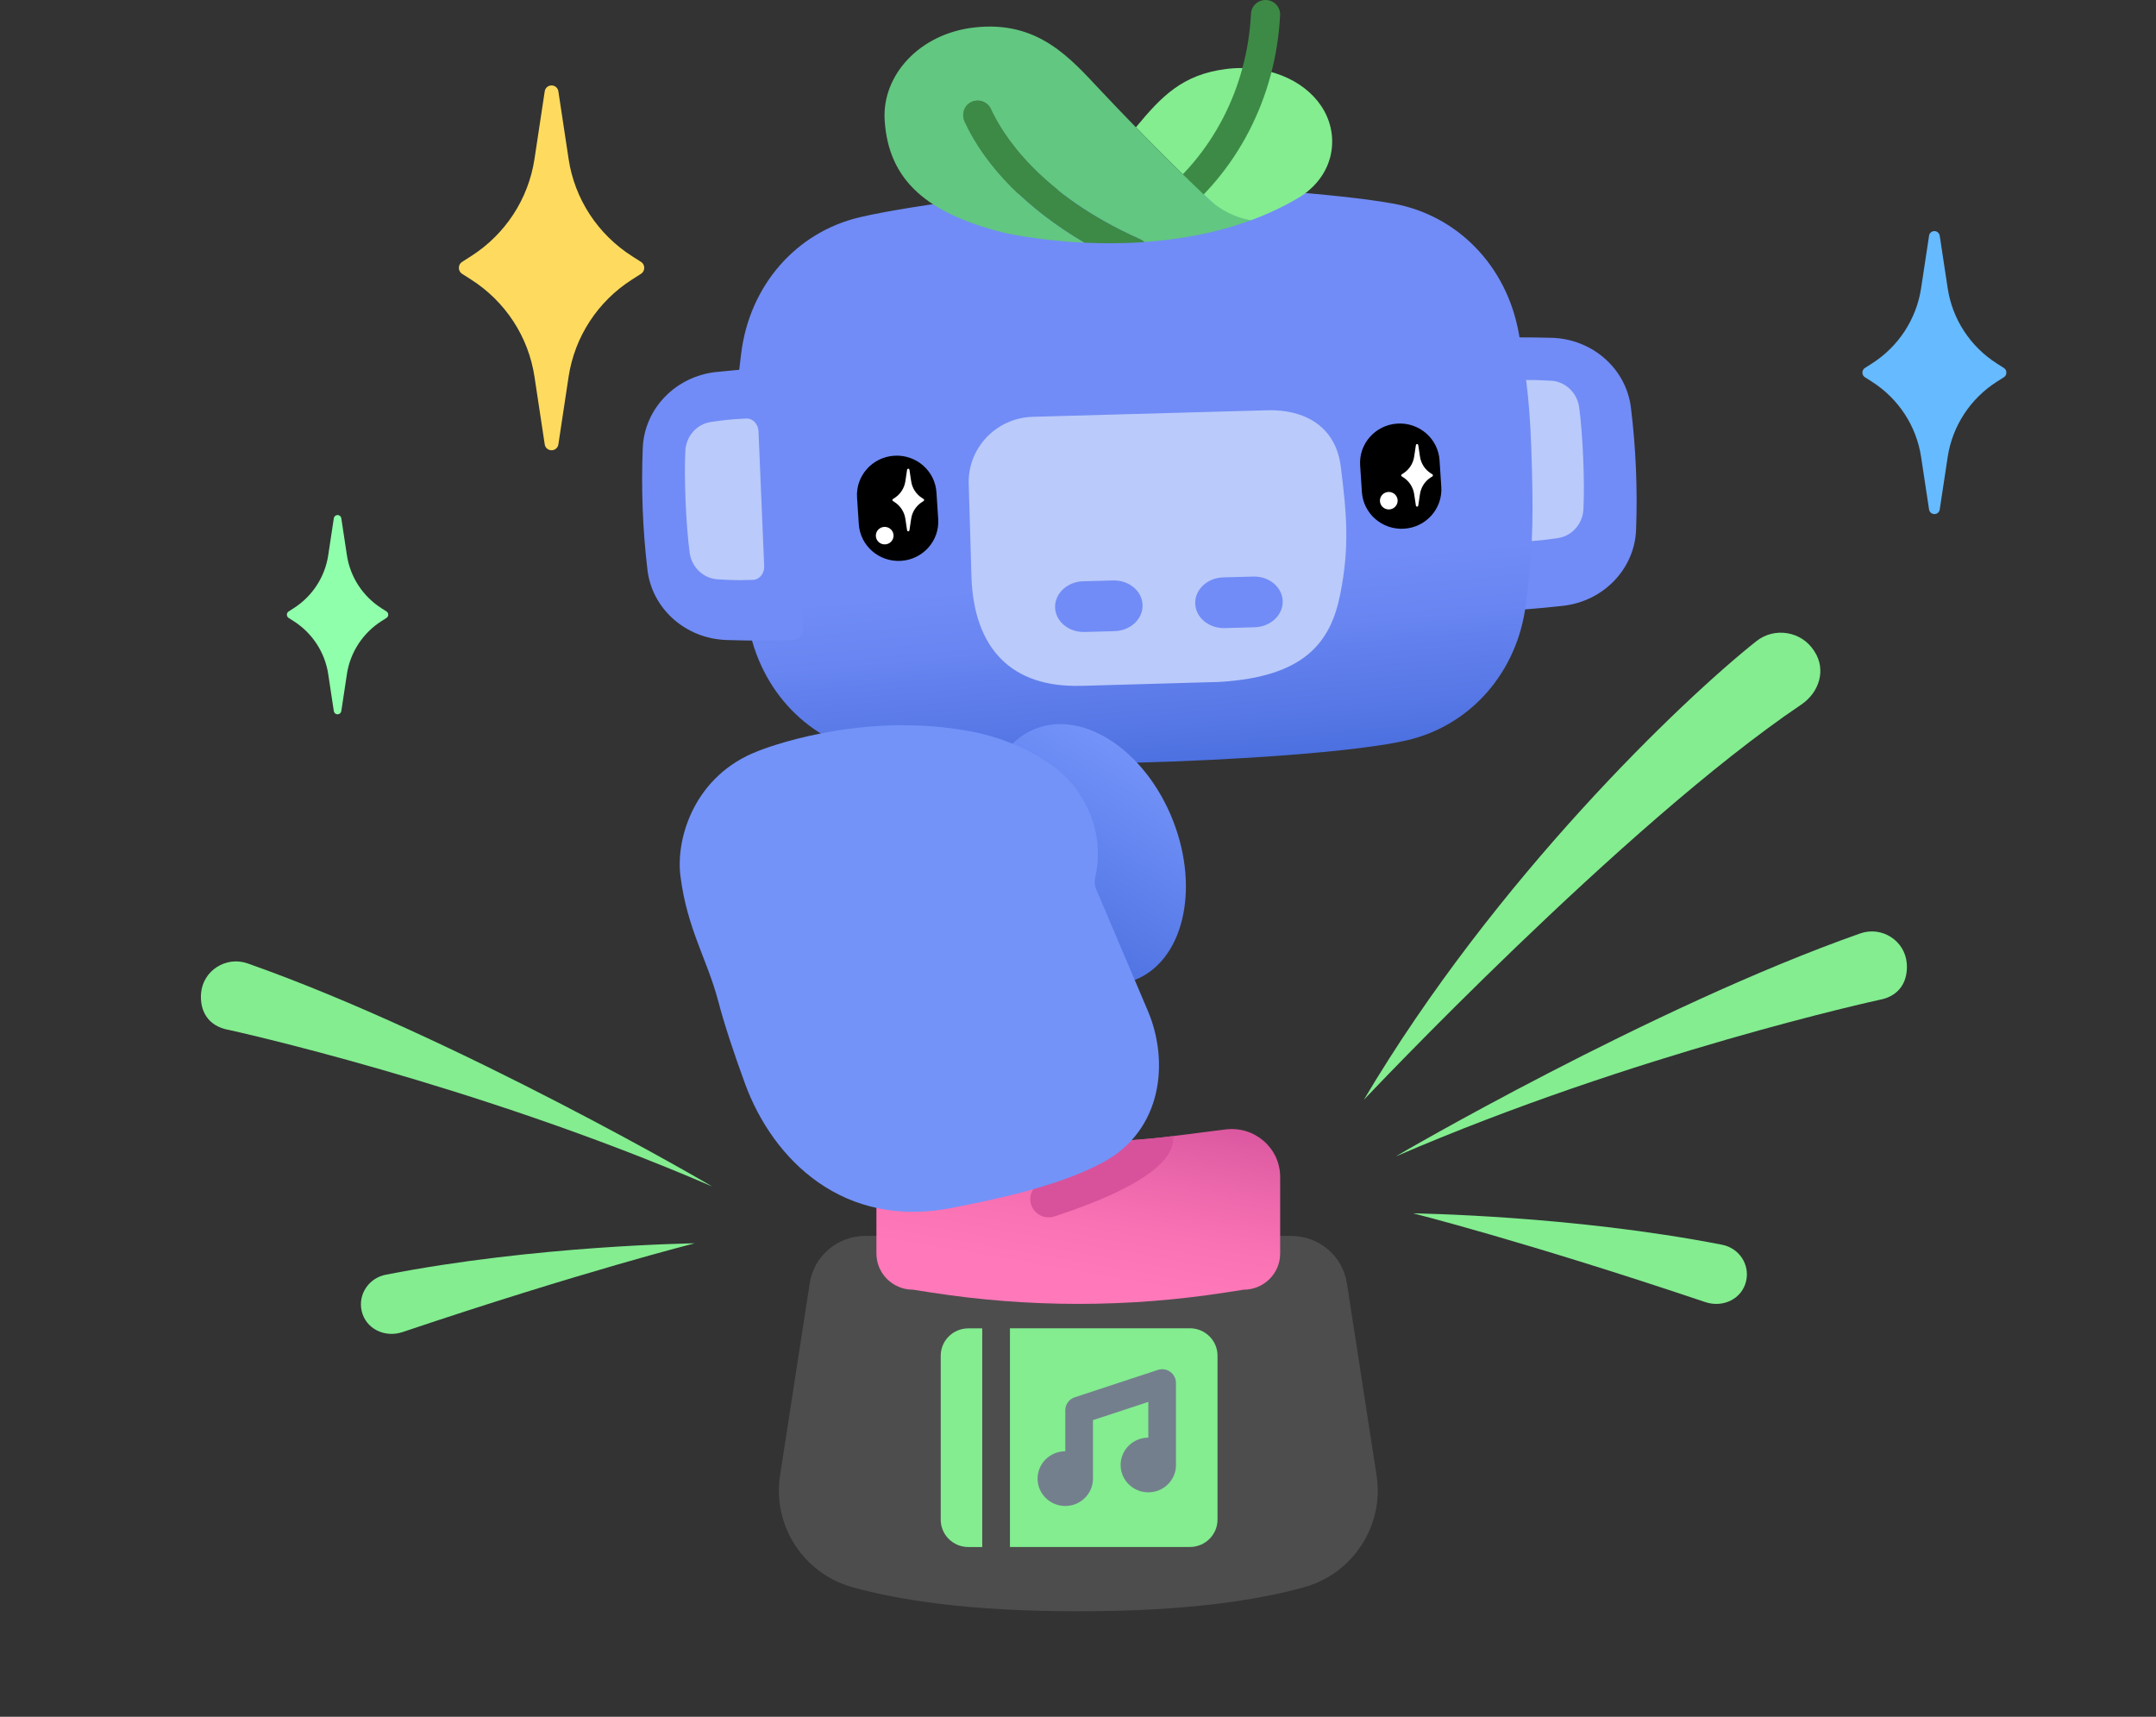 <svg width="162" height="129" viewBox="0 0 162 129" fill="none" xmlns="http://www.w3.org/2000/svg">
<rect x="0" y="0" width="162" height="129" fill="#333333" stroke="none"/>
<g clip-path="url(#clip0_880_52714)">
<path opacity="0.7" d="M77.169 68.384C76.138 68.608 75.688 69.359 76.163 70.067C76.639 70.775 77.86 71.165 78.888 70.945L85.694 69.478L85.54 69.157L85.335 68.734C85.335 68.734 85.335 68.731 85.335 68.727C85.303 68.659 85.277 68.59 85.255 68.521C85.248 68.496 85.24 68.471 85.233 68.445C85.222 68.398 85.211 68.352 85.204 68.308C85.2 68.279 85.197 68.254 85.193 68.225C85.189 68.182 85.186 68.138 85.186 68.095C85.186 68.07 85.186 68.041 85.186 68.016C85.186 67.961 85.197 67.904 85.207 67.849C85.207 67.839 85.207 67.828 85.211 67.813C85.288 67.452 85.346 67.087 85.379 66.722L77.169 68.384Z" fill="url(#paint0_linear_880_52714)"/>
<path d="M116.571 25.384C114.779 25.337 113.39 25.334 111.601 25.406C111.159 25.424 110.815 25.785 110.833 26.204L111.638 45.176C111.656 45.595 112.029 45.927 112.472 45.909C114.26 45.837 115.642 45.718 117.427 45.523C120.503 45.183 122.829 42.734 122.935 39.797C123.048 36.734 122.92 33.678 122.547 30.633C122.192 27.714 119.665 25.468 116.575 25.381L116.571 25.384Z" fill="#718CF6"/>
<path d="M116.538 28.61C115.565 28.559 115.236 28.527 113.898 28.574C113.411 28.592 113.035 29.051 113.057 29.6L113.484 39.743C113.506 40.292 113.923 40.718 114.406 40.693C115.745 40.631 116.07 40.566 117.036 40.436C118.1 40.292 118.919 39.382 118.977 38.273C119.084 36.235 118.934 32.623 118.656 30.6C118.506 29.502 117.61 28.66 116.538 28.606V28.61Z" fill="#BACAFA"/>
<path d="M55.237 36.734C55.358 41.289 55.578 43.232 56.221 46.877C57.121 51.959 60.826 55.759 65.638 56.641C69.537 57.352 79.082 57.468 85.727 57.298C92.372 57.128 101.899 56.529 105.757 55.618C110.519 54.495 114.019 50.511 114.655 45.389C115.112 41.712 115.229 39.764 115.108 35.209C114.988 30.654 114.768 28.711 114.125 25.066C113.225 19.984 109.52 16.184 104.708 15.303C100.809 14.591 91.264 13.822 84.619 13.991C77.974 14.161 68.447 15.418 64.589 16.328C59.827 17.452 56.327 21.436 55.691 26.558C55.234 30.235 55.117 32.182 55.237 36.737" fill="url(#paint1_linear_880_52714)"/>
<path d="M53.83 27.953C55.614 27.765 56.997 27.653 58.785 27.588C59.228 27.57 59.601 27.902 59.615 28.321L60.34 47.296C60.354 47.715 60.01 48.073 59.568 48.091C57.779 48.156 56.39 48.148 54.598 48.091C51.508 47.993 48.991 45.736 48.648 42.817C48.289 39.772 48.172 36.716 48.297 33.653C48.417 30.716 50.754 28.278 53.83 27.949V27.953Z" fill="#718CF6"/>
<path d="M53.442 31.702C54.404 31.572 54.733 31.514 56.072 31.449C56.558 31.427 56.971 31.854 56.993 32.403L57.421 42.546C57.443 43.095 57.066 43.554 56.58 43.572C55.242 43.619 54.909 43.583 53.94 43.532C52.868 43.478 51.972 42.636 51.822 41.538C51.544 39.515 51.391 35.903 51.497 33.866C51.555 32.76 52.374 31.846 53.439 31.706L53.442 31.702Z" fill="#BACAFA"/>
<path d="M81.199 51.537L91.6 51.241C98.048 50.872 100.004 48.246 100.714 44.605C101.387 41.159 101.222 38.818 100.743 35.044C100.355 31.998 97.982 30.756 95.246 30.828L77.604 31.319C74.869 31.395 72.711 33.649 72.788 36.351L72.993 43.294C73.161 48.799 76.068 51.674 81.203 51.533L81.199 51.537Z" fill="#BACAFA"/>
<path d="M91.918 43.384L94.164 43.323C95.36 43.29 96.351 44.117 96.38 45.168C96.409 46.22 95.466 47.101 94.27 47.133L92.025 47.195C90.829 47.227 89.838 46.4 89.808 45.349C89.779 44.298 90.723 43.416 91.918 43.384Z" fill="#718CF6"/>
<path d="M81.39 43.677L83.635 43.615C84.831 43.583 85.822 44.41 85.851 45.461C85.881 46.512 84.937 47.394 83.741 47.426L81.496 47.488C80.3 47.52 79.309 46.693 79.279 45.642C79.25 44.591 80.194 43.709 81.39 43.677Z" fill="#718CF6"/>
<path d="M70.365 37.002C70.259 35.374 68.837 34.139 67.189 34.244C65.541 34.35 64.292 35.755 64.398 37.384L64.529 39.384C64.636 41.013 66.058 42.248 67.706 42.142C69.354 42.037 70.603 40.632 70.496 39.003L70.365 37.002Z" fill="black"/>
<path d="M108.167 34.587C108.06 32.959 106.638 31.724 104.99 31.829C103.343 31.935 102.093 33.34 102.2 34.968L102.331 36.969C102.437 38.598 103.86 39.832 105.507 39.727C107.155 39.622 108.404 38.217 108.298 36.588L108.167 34.587Z" fill="black"/>
<path d="M105.439 35.571C105.882 35.289 106.181 34.834 106.258 34.317L106.39 33.443C106.397 33.4 106.434 33.367 106.478 33.367C106.522 33.367 106.558 33.4 106.565 33.443L106.697 34.317C106.774 34.83 107.074 35.289 107.516 35.571L107.63 35.643C107.655 35.657 107.67 35.686 107.67 35.715C107.67 35.751 107.655 35.78 107.63 35.795L107.516 35.867C107.074 36.149 106.774 36.604 106.697 37.12L106.565 37.994C106.558 38.038 106.522 38.07 106.478 38.07C106.434 38.07 106.397 38.038 106.39 37.994L106.258 37.12C106.181 36.607 105.882 36.149 105.439 35.867L105.326 35.795C105.3 35.78 105.285 35.751 105.285 35.722C105.285 35.686 105.3 35.657 105.326 35.643L105.439 35.571Z" fill="white"/>
<path d="M67.208 37.424C67.65 37.142 67.95 36.687 68.027 36.17L68.158 35.296C68.166 35.253 68.202 35.22 68.246 35.22C68.29 35.22 68.327 35.253 68.334 35.296L68.466 36.17C68.542 36.683 68.842 37.142 69.285 37.424L69.398 37.496C69.424 37.51 69.438 37.539 69.438 37.568C69.438 37.604 69.424 37.633 69.398 37.648L69.285 37.72C68.842 38.002 68.542 38.457 68.466 38.973L68.334 39.847C68.327 39.891 68.29 39.923 68.246 39.923C68.202 39.923 68.166 39.891 68.158 39.847L68.027 38.973C67.95 38.46 67.65 38.002 67.208 37.72L67.094 37.648C67.069 37.633 67.054 37.604 67.054 37.575C67.054 37.539 67.069 37.51 67.094 37.496L67.208 37.424Z" fill="white"/>
<path d="M66.476 40.906C66.844 40.906 67.141 40.612 67.141 40.249C67.141 39.886 66.844 39.591 66.476 39.591C66.108 39.591 65.81 39.886 65.81 40.249C65.81 40.612 66.108 40.906 66.476 40.906Z" fill="white"/>
<path d="M104.353 38.28C104.72 38.28 105.018 37.986 105.018 37.622C105.018 37.259 104.72 36.965 104.353 36.965C103.985 36.965 103.687 37.259 103.687 37.622C103.687 37.986 103.985 38.28 104.353 38.28Z" fill="white"/>
<path d="M82.728 6.828C83.156 7.28 83.566 7.71 83.965 8.129C83.562 7.71 83.153 7.28 82.728 6.828Z" fill="#62C780"/>
<path d="M83.968 8.129C84.056 8.219 84.14 8.309 84.228 8.4C84.144 8.309 84.056 8.219 83.968 8.129Z" fill="#62C780"/>
<path d="M85.351 9.563C85.281 9.49 85.212 9.422 85.142 9.35C85.212 9.418 85.285 9.498 85.351 9.566V9.563Z" fill="#62C780"/>
<path d="M94.867 5.261C94.08 5.109 93.243 5.073 92.38 5.156C92.299 5.163 92.219 5.174 92.135 5.185C88.858 5.597 87.296 7.215 85.351 9.563C88.964 13.273 91.184 15.299 91.184 15.299C91.184 15.299 92.19 16.383 94.004 16.549C95.214 16.101 96.403 15.552 97.547 14.876C98.681 14.204 99.577 13.157 99.924 11.9C99.936 11.864 99.95 11.828 99.957 11.788C100.096 11.221 100.137 10.632 100.06 10.032C99.745 7.612 97.617 5.774 94.863 5.261H94.867Z" fill="#83ED90"/>
<path d="M87.614 16.87C87.241 16.917 86.854 16.773 86.605 16.455C86.236 15.982 86.327 15.303 86.806 14.938C91.092 11.69 93.714 6.619 94 1.027C94.029 0.431 94.545 -0.028 95.148 0.001C95.751 0.03 96.216 0.54 96.187 1.136C95.868 7.367 92.935 13.023 88.141 16.654C87.984 16.773 87.801 16.845 87.614 16.867V16.87Z" fill="#3D8A46"/>
<path d="M85.695 17.972C78.018 14.566 75.279 10.003 74.456 8.201C74.208 7.655 73.56 7.413 73.008 7.659C72.456 7.905 72.211 8.544 72.46 9.09C74.025 12.525 77.228 15.747 81.467 18.236C82.842 18.301 84.382 18.304 86.009 18.189C85.918 18.102 85.815 18.026 85.695 17.972Z" fill="#3D8A46"/>
<path d="M91.052 15.18C90.471 14.642 87.954 12.283 84.224 8.4C84.136 8.309 84.052 8.219 83.964 8.129C83.562 7.71 83.153 7.28 82.728 6.828C80.417 4.376 78.018 1.518 73.205 2.064C69.051 2.537 66.264 5.683 66.472 9.028C66.758 13.608 69.705 16.036 75.41 17.481C75.41 17.481 77.886 18.066 81.467 18.236C77.239 15.754 74.043 12.543 72.474 9.118C72.251 8.631 72.401 8.028 72.858 7.739C73.439 7.367 74.185 7.605 74.456 8.197C75.279 10 78.018 14.562 85.694 17.968C85.815 18.023 85.921 18.098 86.009 18.185C88.137 18.033 90.412 17.683 92.657 17L94.007 16.549C94.007 16.549 92.544 16.404 91.056 15.18H91.052Z" fill="#62C780"/>
<path d="M101.2 96.415C100.886 94.374 99.109 92.868 97.02 92.868H65.024C62.936 92.868 61.158 94.374 60.844 96.415L58.613 110.857C58.032 114.617 60.354 118.236 64.062 119.266C67.562 120.238 72.865 121.068 80.779 121.068H81.269C89.183 121.068 94.49 120.238 97.986 119.266C101.69 118.236 104.013 114.613 103.435 110.857L101.204 96.415H101.2Z" fill="#4D4D4D"/>
<path d="M93.443 96.91L92.09 97.119C84.757 98.261 77.29 98.261 69.957 97.119L68.604 96.91C67.086 96.91 65.854 95.693 65.854 94.194V88.432C65.854 86.265 67.785 84.589 69.961 84.867L73.826 85.358C78.603 85.969 83.441 85.969 88.217 85.358L92.083 84.867C94.259 84.589 96.19 86.265 96.19 88.432V94.194C96.19 95.693 94.957 96.91 93.439 96.91H93.443Z" fill="url(#paint2_linear_880_52714)"/>
<path d="M89.34 101.743H77.597V114.31H89.34V101.743Z" fill="#747F8D"/>
<path d="M70.685 101.866V114.191C70.685 115.325 71.614 116.246 72.766 116.246H73.805V99.814H72.766C71.618 99.814 70.685 100.732 70.685 101.87V101.866Z" fill="#83ED90"/>
<path d="M89.403 99.81H75.886V116.242H89.403C90.551 116.242 91.483 115.321 91.483 114.187V101.862C91.483 100.728 90.551 99.807 89.403 99.807V99.81ZM88.364 110.08C88.364 111.214 87.431 112.135 86.283 112.135C85.135 112.135 84.202 111.214 84.202 110.08C84.202 108.946 85.135 108.025 86.283 108.025V105.341L82.125 106.71V111.106C82.125 112.24 81.192 113.161 80.044 113.161C78.896 113.161 77.963 112.24 77.963 111.106C77.963 109.972 78.896 109.05 80.044 109.05V105.969C80.044 105.525 80.329 105.135 80.753 104.994L86.992 102.939C87.311 102.834 87.658 102.884 87.929 103.079C88.199 103.271 88.36 103.582 88.36 103.914V110.076L88.364 110.08Z" fill="#83ED90"/>
<path d="M35.386 19.254C37.965 17.614 39.702 14.956 40.159 11.958L40.931 6.857C40.967 6.604 41.187 6.42 41.443 6.42C41.699 6.42 41.918 6.604 41.955 6.857L42.726 11.958C43.18 14.952 44.917 17.611 47.499 19.254L48.168 19.681C48.318 19.774 48.406 19.937 48.406 20.11V20.143C48.406 20.316 48.314 20.479 48.168 20.573L47.499 20.999C44.921 22.639 43.184 25.298 42.726 28.296L41.955 33.396C41.918 33.649 41.699 33.833 41.443 33.833C41.187 33.833 40.967 33.649 40.931 33.396L40.159 28.296C39.706 25.301 37.968 22.643 35.386 20.999L34.717 20.573C34.571 20.479 34.48 20.316 34.48 20.143V20.11C34.48 19.937 34.571 19.774 34.717 19.681L35.386 19.254Z" fill="#FEDB5E"/>
<path d="M88.137 85.369C87.124 85.495 86.107 85.593 85.091 85.665C84.472 86.218 82.787 87.356 78.358 88.815C77.634 89.053 77.242 89.826 77.484 90.541C77.677 91.112 78.215 91.473 78.797 91.473C78.943 91.473 79.089 91.452 79.235 91.405C86.882 88.887 88.32 86.745 88.141 85.369H88.137Z" fill="#D8529B"/>
<path d="M85.228 73.65C88.878 72.259 90.185 66.9 88.146 61.679C86.107 56.458 81.496 53.352 77.845 54.743C74.195 56.133 72.889 61.493 74.927 66.714C76.966 71.935 81.578 75.04 85.228 73.65Z" fill="url(#paint3_linear_880_52714)"/>
<path d="M81.159 59.737C79.839 57.49 76.467 55.644 73.07 54.983C64.526 53.322 56.978 56.428 56.978 56.428C52.224 58.234 50.761 62.93 51.127 65.82C51.631 69.804 53.131 72.062 53.961 75.204C54.451 77.068 55.197 79.282 55.972 81.403C58.09 87.204 63.437 92.398 71.61 90.744C73.849 90.289 79.29 89.299 82.925 87.316C87.336 84.91 87.874 79.766 86.239 75.934L82.413 66.929C82.26 66.614 82.223 66.3 82.285 66.008C82.706 64.071 82.527 62.056 81.386 60.116L81.159 59.733V59.737Z" fill="#7393F9"/>
<path d="M140.647 27.319C142.647 26.048 143.994 23.985 144.349 21.66L144.949 17.704C144.978 17.508 145.147 17.366 145.349 17.366C145.547 17.366 145.716 17.511 145.748 17.704L146.348 21.66C146.7 23.985 148.047 26.045 150.05 27.319L150.571 27.651C150.686 27.723 150.756 27.849 150.756 27.985V28.01C150.756 28.146 150.686 28.272 150.571 28.345L150.05 28.676C148.051 29.947 146.703 32.01 146.348 34.335L145.748 38.291C145.719 38.487 145.55 38.629 145.349 38.629C145.151 38.629 144.981 38.484 144.949 38.291L144.349 34.335C143.998 32.01 142.65 29.95 140.647 28.676L140.127 28.345C140.012 28.272 139.941 28.146 139.941 28.01V27.985C139.941 27.849 140.012 27.723 140.127 27.651L140.647 27.319Z" fill="#66BAFF"/>
<path d="M22.055 45.71C23.464 44.814 24.413 43.362 24.662 41.725L25.083 38.94C25.105 38.804 25.224 38.7 25.364 38.7C25.505 38.7 25.623 38.801 25.645 38.94L26.067 41.725C26.316 43.362 27.265 44.814 28.673 45.71L29.04 45.943C29.12 45.993 29.171 46.082 29.171 46.18V46.195C29.171 46.29 29.123 46.378 29.04 46.432L28.673 46.665C27.265 47.561 26.316 49.013 26.067 50.65L25.645 53.435C25.623 53.571 25.505 53.675 25.364 53.675C25.224 53.675 25.105 53.574 25.083 53.435L24.662 50.65C24.413 49.013 23.464 47.561 22.055 46.665L21.688 46.432C21.608 46.382 21.557 46.293 21.557 46.195V46.18C21.557 46.085 21.605 45.997 21.688 45.943L22.055 45.71Z" fill="#8FFFAB"/>
<path d="M135.345 52.944C136.699 52.03 137.229 50.333 136.348 48.967C136.332 48.941 136.313 48.913 136.297 48.888C135.351 47.427 133.333 47.096 131.966 48.181C126.421 52.588 112.355 65.98 102.477 82.642C102.477 82.642 122.004 61.942 135.345 52.944Z" fill="#83ED90"/>
<path d="M104.895 86.888C104.71 86.967 124.071 75.674 139.769 70.141C141.394 69.566 143.129 70.677 143.272 72.377C143.381 73.686 142.768 74.863 141.18 75.137C141.18 75.137 122.809 79.144 104.898 86.888H104.895Z" fill="#83ED90"/>
<path d="M128.137 97.841C129.472 98.29 130.912 97.596 131.209 96.233C131.481 94.99 130.66 93.778 129.398 93.532C118.067 91.318 106.291 91.182 106.176 91.169C106.176 91.169 114.541 93.267 128.137 97.841Z" fill="#83ED90"/>
<path d="M53.486 89.141C53.671 89.22 34.31 77.926 18.612 72.393C16.986 71.819 15.252 72.929 15.108 74.629C15 75.939 15.613 77.115 17.2 77.39C17.2 77.39 35.571 81.396 53.483 89.141H53.486Z" fill="#83ED90"/>
<path d="M30.244 100.094C28.909 100.542 27.468 99.847 27.171 98.485C26.9 97.242 27.721 96.03 28.982 95.784C40.314 93.57 52.09 93.434 52.205 93.421C52.205 93.421 43.84 95.519 30.244 100.094Z" fill="#83ED90"/>
</g>
<defs>
<linearGradient id="paint0_linear_880_52714" x1="80.566" y1="71.297" x2="81.319" y2="66.076" gradientUnits="userSpaceOnUse">
<stop stop-color="#718CF6"/>
<stop offset="1" stop-color="#4C70E0"/>
</linearGradient>
<linearGradient id="paint1_linear_880_52714" x1="83.225" y1="13.948" x2="86.994" y2="57.588" gradientUnits="userSpaceOnUse">
<stop offset="0.67" stop-color="#718CF6"/>
<stop offset="0.78" stop-color="#6885F1"/>
<stop offset="0.96" stop-color="#5274E3"/>
<stop offset="1" stop-color="#4C70E0"/>
</linearGradient>
<linearGradient id="paint2_linear_880_52714" x1="79.663" y1="98.879" x2="82.427" y2="83.016" gradientUnits="userSpaceOnUse">
<stop offset="0.2" stop-color="#FF78B9"/>
<stop offset="0.45" stop-color="#F972B4"/>
<stop offset="0.79" stop-color="#E864A9"/>
<stop offset="1" stop-color="#DB58A0"/>
</linearGradient>
<linearGradient id="paint3_linear_880_52714" x1="85.781" y1="56.94" x2="77.459" y2="71.538" gradientUnits="userSpaceOnUse">
<stop stop-color="#7393F9"/>
<stop offset="1" stop-color="#4C70E0"/>
</linearGradient>
<clipPath id="clip0_880_52714">
<rect width="161" height="129" fill="white" transform="translate(0.5)"/>
</clipPath>
</defs>
</svg>
